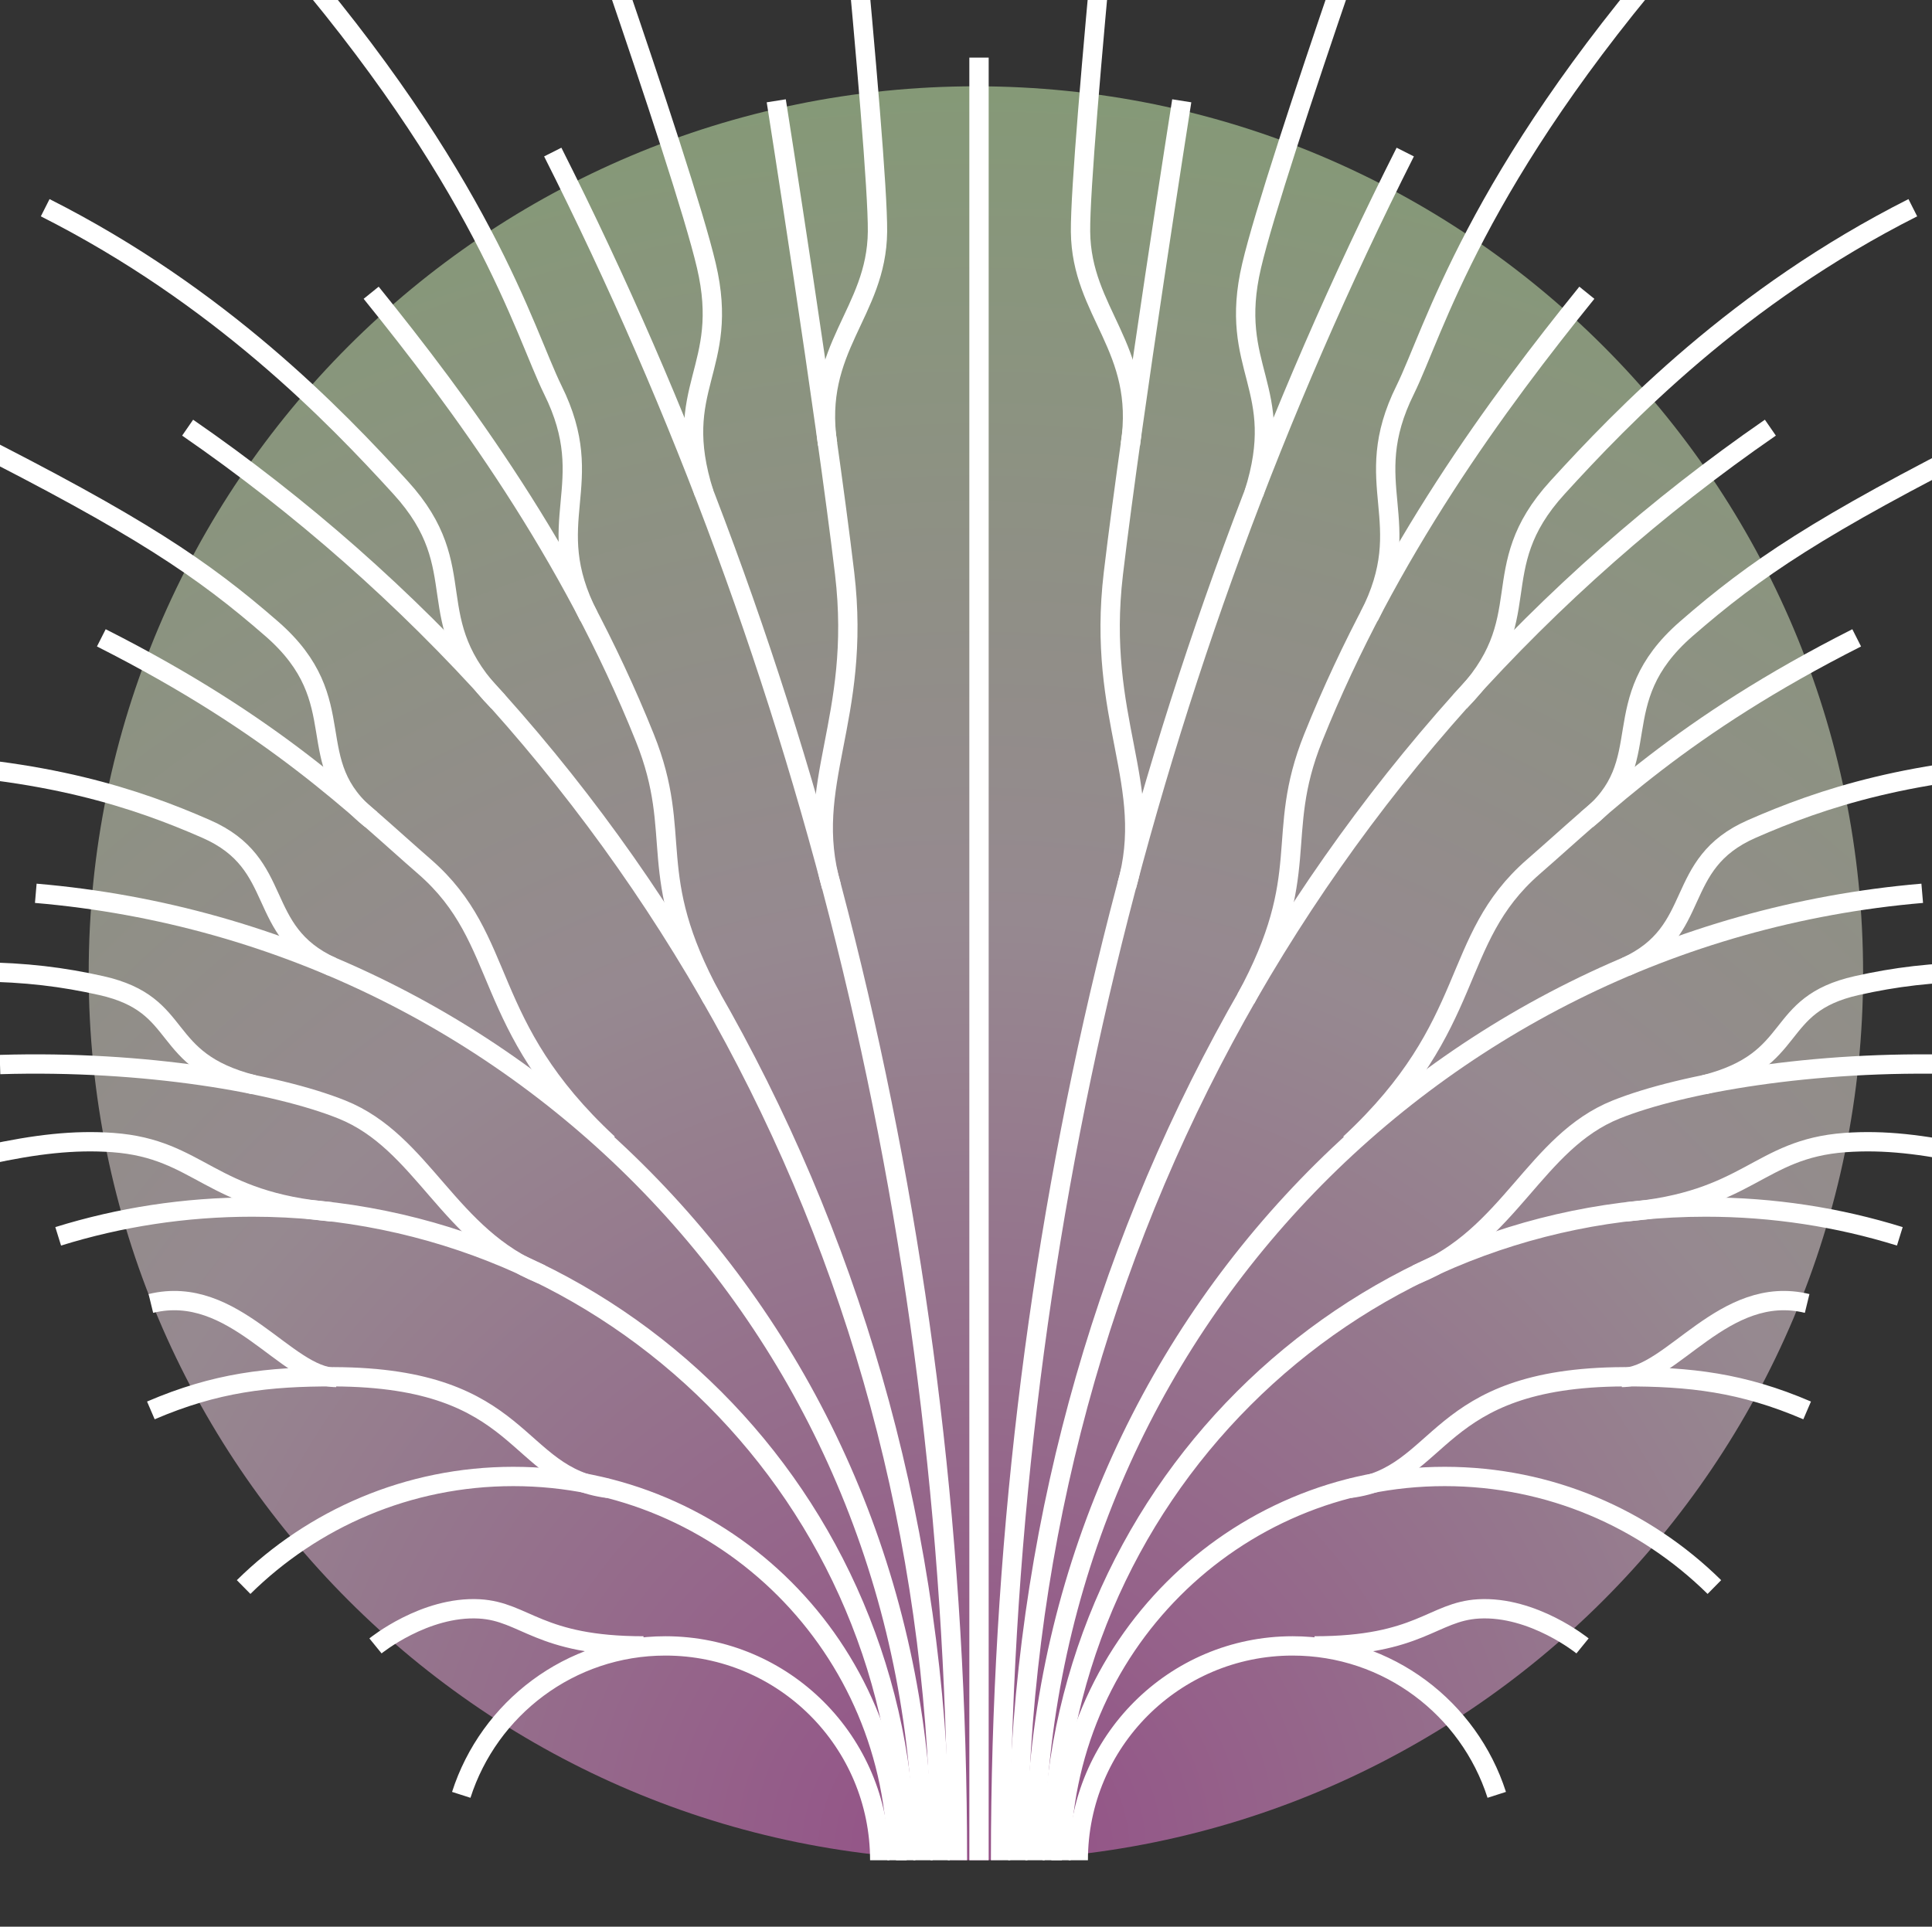 <svg id="logo" x="0px" y="0px"
	 width="349.893px" height="349px" viewBox="0 0 349.893 349" >
	<rect x="0" y="0" width="349.893" height="349" fill="#333333" stroke="none"/>
	<radialGradient id="SVGID_1_" cx="176.374" cy="335.401" r="319.878" gradientUnits="userSpaceOnUse">
		<stop  offset="0" style="stop-color:#945087"/>
		<stop  offset="0.529" style="stop-color:#968990"/>
		<stop  offset="1" style="stop-color:#859977"/>
	</radialGradient>

	<path fill="url(#SVGID_1_)" d="M337.415,176.298c0,88.735-71.95,160.663-160.679,160.663c-88.745,0-160.673-71.928-160.673-160.663
		c0-88.744,71.928-160.666,160.673-160.666C265.465,15.632,337.415,87.554,337.415,176.298z"/>
	<path fill="none" stroke="#FFFFFF" stroke-width="1.56" stroke-miterlimit="10" d="M176.521,15.632"/>
	<path fill="none" stroke="#FFFFFF" stroke-width="1.56" stroke-miterlimit="10" d="M176.521,336.961"/>
	<path fill="none" stroke="#FFFFFF" stroke-width="1.56" stroke-miterlimit="10" d="M178.082,15.632"/>
	<path fill="none" stroke="#FFFFFF" stroke-width="1.56" stroke-miterlimit="10" d="M178.082,336.961"/>

	<g class="third">
		<path fill="none" stroke="#FFFFFF" stroke-width="3.5" stroke-miterlimit="10" d="M149.884,80.477
			c-2.627-17.56,8.884-23.749,9.032-38.513c0.148-14.42-8.831-101.57-8.831-101.57"/>
		<path fill="none" stroke="#FFFFFF" stroke-width="3.5" stroke-miterlimit="10" d="M106.653,111.668
			c-8.906-17.291,2.055-23.743-6.547-41.072c-5.193-10.558-12.561-38.08-49.562-80.61"/>
		<path fill="none" stroke="#FFFFFF" stroke-width="3.5" stroke-miterlimit="10" d="M127.525,89.397
			c-6.146-19.359,4.829-22.418,0.401-41.272c-4.271-18.266-29.955-90.478-29.955-90.478"/>
		<path fill="none" stroke="#FFFFFF" stroke-width="3.5" stroke-miterlimit="10" d="M67.219,148.454
			c-13.273-10.454-2.73-21.25-18.013-34.555c-12.524-10.9-23.848-18.586-55.463-34.575"/>
		<path fill="none" stroke="#FFFFFF" stroke-width="3.5" stroke-miterlimit="10" d="M90.226,127.114
			c-14.821-15.037-4.02-23.824-17.687-38.802c-11.823-12.97-32.731-34.71-64.354-50.687"/>
		<path fill="none" stroke="#FFFFFF" stroke-width="3.5" stroke-miterlimit="10" d="M45.908,196.477
			c-17.491-4.435-12.068-14.464-27.56-17.947c-13.839-3.11-27.083-3.407-54.836-0.32"/>
		<path fill="none" stroke="#FFFFFF" stroke-width="3.5" stroke-miterlimit="10" d="M60.128,219.519
			c-22.328-1.89-23.854-11.398-39.681-12.559c-14.144-1.02-27.933,3.348-54.919,10.535"/>
		<path fill="none" stroke="#FFFFFF" stroke-width="3.5" stroke-miterlimit="10" d="M60.128,175.122
			c-14.168-6.466-8.281-18.633-22.812-24.979c-12.434-5.454-29.13-11.109-56.525-11.936"/>
		<path fill="none" stroke="#FFFFFF" stroke-width="3.5" stroke-miterlimit="10" d="M60.886,249.513
			c-9.031,0-18.497-17.084-33.563-13.408"/>
		<path fill="none" stroke="#FFFFFF" stroke-width="3.5" stroke-miterlimit="10" d="M204.72,80.477
			c2.627-17.56-8.884-23.749-9.032-38.513c-0.148-14.42,8.831-101.57,8.831-101.57"/>
		<path fill="none" stroke="#FFFFFF" stroke-width="3.5" stroke-miterlimit="10" d="M247.95,111.668
			c8.906-17.291-2.055-23.743,6.547-41.072c5.193-10.558,12.561-38.08,49.562-80.61"/>
		<path fill="none" stroke="#FFFFFF" stroke-width="3.5" stroke-miterlimit="10" d="M227.078,89.397
			c6.146-19.359-4.829-22.418-0.401-41.272c4.271-18.266,29.955-90.478,29.955-90.478"/>
		<path fill="none" stroke="#FFFFFF" stroke-width="3.5" stroke-miterlimit="10" d="M287.385,148.454
			c13.273-10.454,2.73-21.25,18.013-34.555c12.524-10.9,23.848-18.586,55.463-34.575"/>
		<path fill="none" stroke="#FFFFFF" stroke-width="3.5" stroke-miterlimit="10" d="M264.378,127.114
			c14.821-15.037,4.02-23.824,17.687-38.802c11.823-12.97,32.731-34.71,64.354-50.687"/>
		<path fill="none" stroke="#FFFFFF" stroke-width="3.5" stroke-miterlimit="10" d="M308.695,196.477
			c17.491-4.435,12.068-14.464,27.56-17.947c13.839-3.11,27.083-3.407,54.836-0.32"/>
		<path fill="none" stroke="#FFFFFF" stroke-width="3.5" stroke-miterlimit="10" d="M294.476,219.519
			c22.328-1.89,23.854-11.398,39.681-12.559c14.144-1.02,27.933,3.348,54.919,10.535"/>
		<path fill="none" stroke="#FFFFFF" stroke-width="3.5" stroke-miterlimit="10" d="M294.476,175.122
			c14.168-6.466,8.281-18.633,22.812-24.979c12.434-5.454,29.13-11.109,56.525-11.936"/>
		<path fill="none" stroke="#FFFFFF" stroke-width="3.5" stroke-miterlimit="10" d="M293.718,249.513
			c9.031,0,18.497-17.084,33.563-13.408"/>
	</g>

	<g class="second">
		<path fill="none" stroke="#FFFFFF" stroke-width="3.5" stroke-miterlimit="10" d="M140.583,18.26c0,0,8.973,56.86,12.381,85.589
			c3.154,26.606-7.671,38.184-2.396,56.674"/>
		<path fill="none" stroke="#FFFFFF" stroke-width="3.5" stroke-miterlimit="10" d="M128.968,180.91
			c-12.426-22.836-4.984-29.331-12.18-47.263C103.29,99.993,83.364,73.007,67.219,53.028"/>
		<path fill="none" stroke="#FFFFFF" stroke-width="3.5" stroke-miterlimit="10" d="M110.144,207.146
			c-23.333-21.666-17.925-36.794-33.229-50.135c-12.509-10.877-26.913-25.461-58.565-41.474"/>
		<path fill="none" stroke="#FFFFFF" stroke-width="3.5" stroke-miterlimit="10" d="M98.075,230.836
			c-16.898-6.792-21.444-23.957-36.17-29.866c-11.829-4.74-35.61-8.936-61.905-8.141"/>
		<path fill="none" stroke="#FFFFFF" stroke-width="3.5" stroke-miterlimit="10" d="M110.144,269.609
			c-17.188-2.165-14.807-20.097-49.644-20.224c-11.912-0.037-21.443,1.05-33.178,6.095"/>
		<path fill="none" stroke="#FFFFFF" stroke-width="3.5" stroke-miterlimit="10" d="M116.542,298.136
			c-19.047,0-21.391-6.227-29.731-6.703c-9.896-0.551-18.81,6.703-18.81,6.703"/>
		<path fill="none" stroke="#FFFFFF" stroke-width="3.5" stroke-miterlimit="10" d="M214.021,18.26c0,0-8.973,56.86-12.381,85.589
			c-3.154,26.606,7.671,38.184,2.396,56.674"/>
		<path fill="none" stroke="#FFFFFF" stroke-width="3.5" stroke-miterlimit="10" d="M225.636,180.91
			c12.426-22.836,4.984-29.331,12.18-47.263c13.498-33.654,33.424-60.641,49.569-80.619"/>
		<path fill="none" stroke="#FFFFFF" stroke-width="3.5" stroke-miterlimit="10" d="M244.46,207.146
			c23.333-21.666,17.925-36.794,33.229-50.135c12.509-10.877,26.913-25.461,58.565-41.474"/>
		<path fill="none" stroke="#FFFFFF" stroke-width="3.5" stroke-miterlimit="10" d="M256.528,230.836
			c16.898-6.792,21.444-23.957,36.17-29.866c11.829-4.74,35.61-8.936,61.905-8.141"/>
		<path fill="none" stroke="#FFFFFF" stroke-width="3.5" stroke-miterlimit="10" d="M244.46,269.609
			c17.188-2.165,14.807-20.097,49.644-20.224c11.912-0.037,21.443,1.05,33.178,6.095"/>
		<path fill="none" stroke="#FFFFFF" stroke-width="3.5" stroke-miterlimit="10" d="M238.062,298.136
			c19.047,0,21.391-6.227,29.731-6.703c9.896-0.551,18.81,6.703,18.81,6.703"/>
	</g>

	<g class="first">
		<path fill="none" stroke="#FFFFFF" stroke-width="3.5" stroke-miterlimit="10" d="M167.153,336.961
			c0-92.062-70.604-167.48-160.672-175.151"/>
		<path fill="none" stroke="#FFFFFF" stroke-width="3.5" stroke-miterlimit="10" d="M170.271,336.961
			c0-107.627-53.959-202.658-136.289-259.496"/>
		<path fill="none" stroke="#FFFFFF" stroke-width="3.5" stroke-miterlimit="10" d="M100.106,27.544
			c46.89,93.009,73.289,198.144,73.289,309.417"/>
		<path fill="none" stroke="#FFFFFF" stroke-width="3.5" stroke-miterlimit="10" d="M162.451,336.961
			c0-38.4-31.124-69.517-69.495-69.517c-19.04,0-36.266,7.642-48.834,20.03"/>
		<path fill="none" stroke="#FFFFFF" stroke-width="3.5" stroke-miterlimit="10" d="M159.325,336.961
			c0-21.421-17.358-38.825-38.817-38.825c-17.291,0-31.958,11.341-36.972,26.98"/>
		<path fill="none" stroke="#FFFFFF" stroke-width="3.5" stroke-miterlimit="10" d="M164.028,336.961
			c0-65.343-53-118.319-118.328-118.319c-12.246,0-24.055,1.852-35.163,5.305"/>
		<path fill="none" stroke="#FFFFFF" stroke-width="3.5" stroke-miterlimit="10" d="M187.45,336.961
			c0-92.062,70.604-167.48,160.672-175.151"/>
		<path fill="none" stroke="#FFFFFF" stroke-width="3.5" stroke-miterlimit="10" d="M184.332,336.961
			c0-107.627,53.959-202.658,136.289-259.496"/>
		<path fill="none" stroke="#FFFFFF" stroke-width="3.5" stroke-miterlimit="10" d="M254.497,27.544
			c-46.89,93.009-73.289,198.144-73.289,309.417"/>
		<path fill="none" stroke="#FFFFFF" stroke-width="3.5" stroke-miterlimit="10" d="M192.152,336.961
			c0-38.4,31.124-69.517,69.495-69.517c19.04,0,36.266,7.642,48.834,20.03"/>
		<path fill="none" stroke="#FFFFFF" stroke-width="3.5" stroke-miterlimit="10" d="M195.278,336.961
			c0-21.421,17.358-38.825,38.817-38.825c17.291,0,31.958,11.341,36.972,26.98"/>
		<path fill="none" stroke="#FFFFFF" stroke-width="3.5" stroke-miterlimit="10" d="M190.575,336.961
			c0-65.343,53-118.319,118.328-118.319c12.246,0,24.055,1.852,35.163,5.305"/>
		
		<line fill="none" stroke="#FFFFFF" stroke-width="3.5" stroke-miterlimit="10" x1="177.302" y1="336.961" x2="177.302" y2="10.436"/>
	</g>
</svg>
